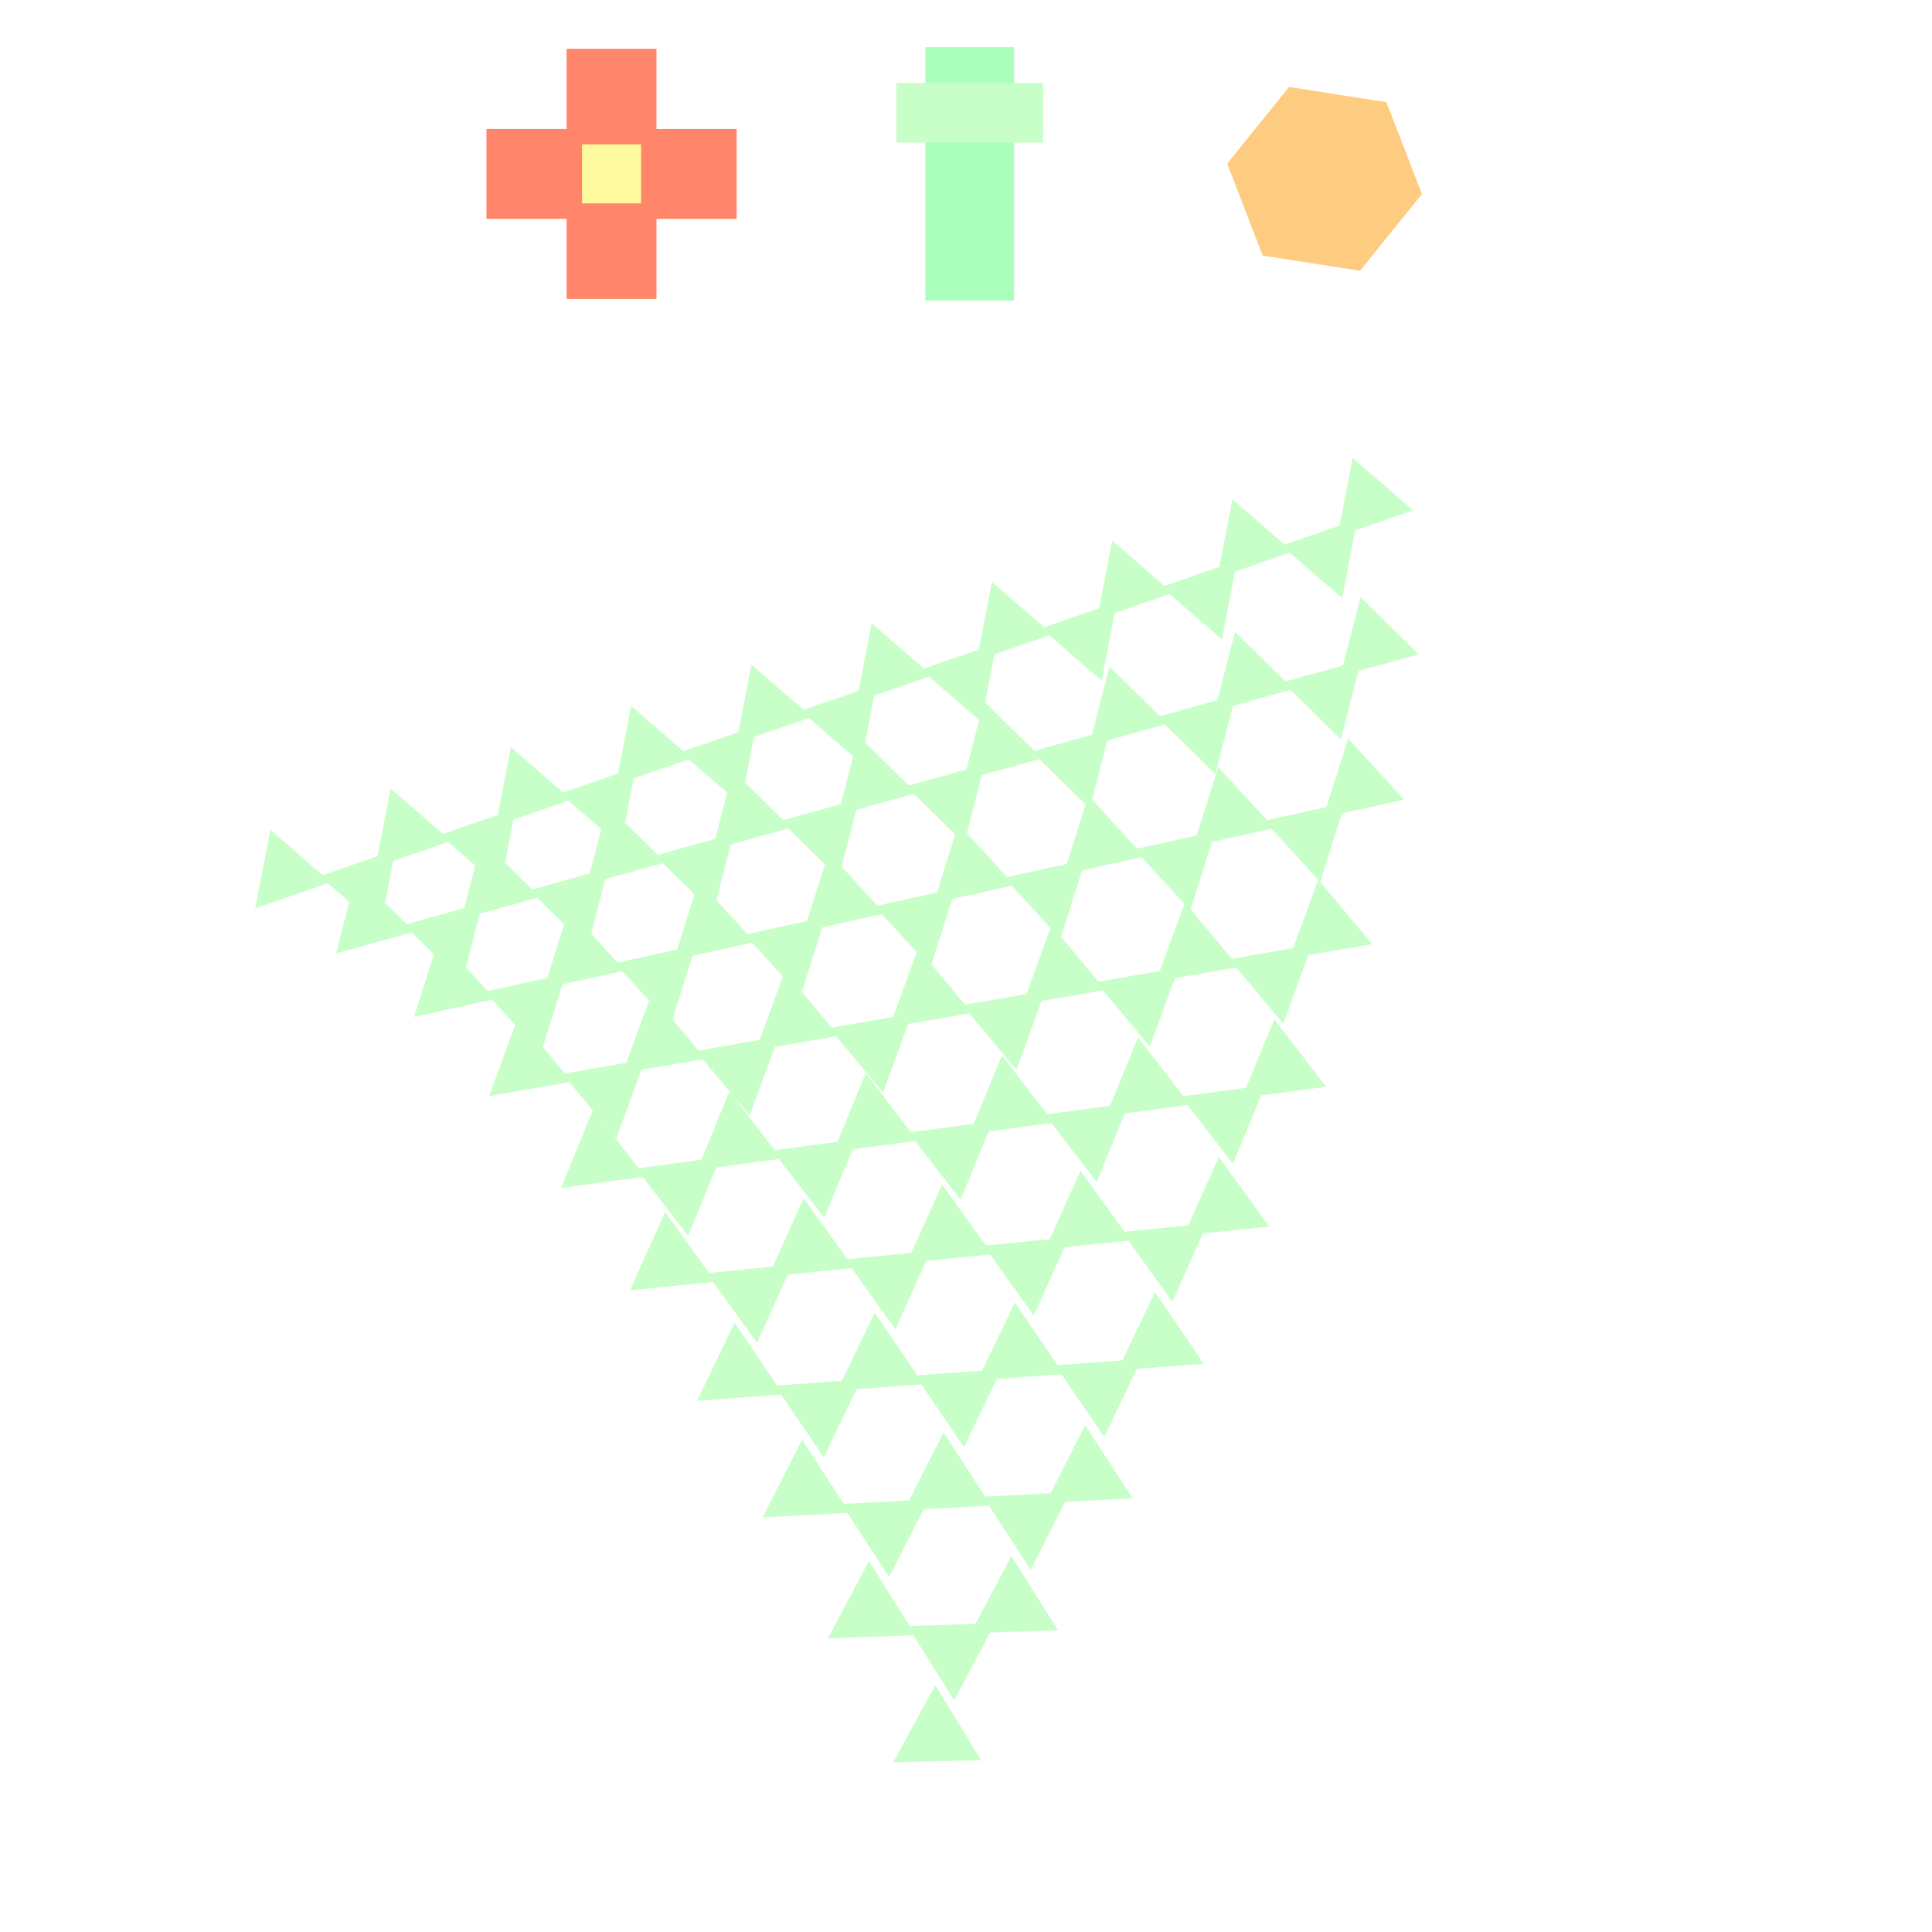 <!DOCTYPE svg>
<svg xmlns="http://www.w3.org/2000/svg" xmlns:xlink="http://www.w3.org/1999/xlink" width="600" height="600">
<rect width="100%" height="100%" fill="#808080" stroke="none"/>
<g transform="translate(300,300)">
<g transform="scale(3,3)">
<path stroke="rgb(0,0,0)" stroke-opacity="1" fill="rgb(255,255,255)" fill-opacity="1" id="Layer_1" d="M107.411 107.089 L105.406 107.092 L103.402 107.095 L101.397 107.098 L99.392 107.101 L97.388 107.104 L95.383 107.107 L93.378 107.11 L91.374 107.113 L89.369 107.116 L87.364 107.119 L85.359 107.122 L83.355 107.125 L81.35 107.128 L79.346 107.131 L77.341 107.134 L75.336 107.137 L73.331 107.14 L71.327 107.143 L69.322 107.146 L67.317 107.149 L65.313 107.152 L63.308 107.155 L61.303 107.158 L59.299 107.161 L57.294 107.164 L55.289 107.167 L53.285 107.17 L51.28 107.173 L49.275 107.176 L47.271 107.179 L45.266 107.182 L43.261 107.185 L41.257 107.188 L39.252 107.191 L37.247 107.194 L35.243 107.197 L33.238 107.2 L31.233 107.203 L29.229 107.206 L27.224 107.209 L25.219 107.212 L23.215 107.215 L21.21 107.218 L19.205 107.221 L17.201 107.224 L15.196 107.227 L13.191 107.23 L11.187 107.233 L9.182 107.236 L7.177 107.239 L5.173 107.242 L3.168 107.245 L1.163 107.248 L-0.841 107.252 L-2.846 107.255 L-4.851 107.258 L-6.855 107.261 L-8.86 107.264 L-10.865 107.267 L-12.87 107.27 L-14.874 107.273 L-16.879 107.276 L-18.884 107.279 L-20.888 107.282 L-22.893 107.285 L-24.898 107.288 L-26.902 107.291 L-28.907 107.294 L-30.912 107.297 L-32.916 107.3 L-34.921 107.303 L-36.926 107.306 L-38.93 107.309 L-40.935 107.312 L-42.94 107.315 L-44.944 107.318 L-46.949 107.321 L-48.954 107.324 L-50.958 107.327 L-52.963 107.33 L-54.968 107.333 L-56.972 107.336 L-58.977 107.339 L-60.982 107.342 L-62.986 107.345 L-64.991 107.348 L-66.996 107.351 L-69 107.354 L-71.005 107.357 L-73.01 107.36 L-75.014 107.363 L-77.019 107.366 L-79.024 107.369 L-81.028 107.372 L-83.033 107.375 L-85.038 107.378 L-87.042 107.381 L-89.047 107.384 L-91.052 107.387 L-93.056 107.39 L-95.061 107.393 L-97.066 107.396 L-99.07 107.399 L-101.075 107.402 L-103.08 107.405 L-105.084 107.408 L-107.089 107.411 L-107.092 105.406 L-107.095 103.402 L-107.098 101.397 L-107.101 99.392 L-107.104 97.388 L-107.107 95.383 L-107.11 93.378 L-107.113 91.374 L-107.116 89.369 L-107.119 87.364 L-107.122 85.359 L-107.125 83.355 L-107.128 81.35 L-107.131 79.346 L-107.134 77.341 L-107.137 75.336 L-107.14 73.331 L-107.143 71.327 L-107.146 69.322 L-107.149 67.317 L-107.152 65.313 L-107.155 63.308 L-107.158 61.303 L-107.161 59.299 L-107.164 57.294 L-107.167 55.289 L-107.17 53.285 L-107.173 51.28 L-107.176 49.275 L-107.179 47.271 L-107.182 45.266 L-107.185 43.261 L-107.188 41.257 L-107.191 39.252 L-107.194 37.247 L-107.197 35.243 L-107.2 33.238 L-107.203 31.233 L-107.206 29.229 L-107.209 27.224 L-107.212 25.219 L-107.215 23.215 L-107.218 21.21 L-107.221 19.205 L-107.224 17.201 L-107.227 15.196 L-107.23 13.191 L-107.233 11.187 L-107.236 9.182 L-107.239 7.177 L-107.242 5.173 L-107.245 3.168 L-107.248 1.163 L-107.251 -0.841 L-107.255 -2.846 L-107.258 -4.851 L-107.261 -6.855 L-107.264 -8.86 L-107.267 -10.865 L-107.27 -12.87 L-107.273 -14.874 L-107.276 -16.879 L-107.279 -18.884 L-107.282 -20.888 L-107.285 -22.893 L-107.288 -24.898 L-107.291 -26.902 L-107.294 -28.907 L-107.297 -30.912 L-107.3 -32.916 L-107.303 -34.921 L-107.306 -36.926 L-107.309 -38.93 L-107.312 -40.935 L-107.315 -42.94 L-107.318 -44.944 L-107.321 -46.949 L-107.324 -48.954 L-107.327 -50.958 L-107.33 -52.963 L-107.333 -54.968 L-107.336 -56.972 L-107.339 -58.977 L-107.342 -60.982 L-107.345 -62.986 L-107.348 -64.991 L-107.351 -66.996 L-107.354 -69 L-107.357 -71.005 L-107.36 -73.01 L-107.363 -75.014 L-107.366 -77.019 L-107.369 -79.024 L-107.372 -81.028 L-107.375 -83.033 L-107.378 -85.038 L-107.381 -87.042 L-107.384 -89.047 L-107.387 -91.052 L-107.39 -93.056 L-107.393 -95.061 L-107.396 -97.066 L-107.399 -99.07 L-107.402 -101.075 L-107.405 -103.08 L-107.408 -105.084 L-107.411 -107.089 L-105.406 -107.092 L-103.402 -107.095 L-101.397 -107.098 L-99.392 -107.101 L-97.388 -107.104 L-95.383 -107.107 L-93.378 -107.11 L-91.374 -107.113 L-89.369 -107.116 L-87.364 -107.119 L-85.359 -107.122 L-83.355 -107.125 L-81.35 -107.128 L-79.346 -107.131 L-77.341 -107.134 L-75.336 -107.137 L-73.331 -107.14 L-71.327 -107.143 L-69.322 -107.146 L-67.317 -107.149 L-65.313 -107.152 L-63.308 -107.155 L-61.303 -107.158 L-59.299 -107.161 L-57.294 -107.164 L-55.289 -107.167 L-53.285 -107.17 L-51.28 -107.173 L-49.275 -107.176 L-47.271 -107.179 L-45.266 -107.182 L-43.261 -107.185 L-41.257 -107.188 L-39.252 -107.191 L-37.247 -107.194 L-35.243 -107.197 L-33.238 -107.2 L-31.233 -107.203 L-29.229 -107.206 L-27.224 -107.209 L-25.219 -107.212 L-23.215 -107.215 L-21.21 -107.218 L-19.205 -107.221 L-17.201 -107.224 L-15.196 -107.227 L-13.191 -107.23 L-11.187 -107.233 L-9.182 -107.236 L-7.177 -107.239 L-5.173 -107.242 L-3.168 -107.245 L-1.163 -107.248 L0.841 -107.252 L2.846 -107.255 L4.851 -107.258 L6.855 -107.261 L8.86 -107.264 L10.865 -107.267 L12.87 -107.27 L14.874 -107.273 L16.879 -107.276 L18.884 -107.279 L20.888 -107.282 L22.893 -107.285 L24.898 -107.288 L26.902 -107.291 L28.907 -107.294 L30.912 -107.297 L32.916 -107.3 L34.921 -107.303 L36.926 -107.306 L38.93 -107.309 L40.935 -107.312 L42.94 -107.315 L44.944 -107.318 L46.949 -107.321 L48.954 -107.324 L50.958 -107.327 L52.963 -107.33 L54.968 -107.333 L56.972 -107.336 L58.977 -107.339 L60.982 -107.342 L62.986 -107.345 L64.991 -107.348 L66.996 -107.351 L69 -107.354 L71.005 -107.357 L73.01 -107.36 L75.014 -107.363 L77.019 -107.366 L79.024 -107.369 L81.028 -107.372 L83.033 -107.375 L85.038 -107.378 L87.042 -107.381 L89.047 -107.384 L91.052 -107.387 L93.056 -107.39 L95.061 -107.393 L97.066 -107.396 L99.07 -107.399 L101.075 -107.402 L103.08 -107.405 L105.084 -107.408 L107.089 -107.411 L107.092 -105.406 L107.095 -103.402 L107.098 -101.397 L107.101 -99.392 L107.104 -97.388 L107.107 -95.383 L107.11 -93.378 L107.113 -91.374 L107.116 -89.369 L107.119 -87.364 L107.122 -85.359 L107.125 -83.355 L107.128 -81.35 L107.131 -79.346 L107.134 -77.341 L107.137 -75.336 L107.14 -73.331 L107.143 -71.327 L107.146 -69.322 L107.149 -67.317 L107.152 -65.313 L107.155 -63.308 L107.158 -61.303 L107.161 -59.299 L107.164 -57.294 L107.167 -55.289 L107.17 -53.285 L107.173 -51.28 L107.176 -49.275 L107.179 -47.271 L107.182 -45.266 L107.185 -43.261 L107.188 -41.257 L107.191 -39.252 L107.194 -37.247 L107.197 -35.243 L107.2 -33.238 L107.203 -31.233 L107.206 -29.229 L107.209 -27.224 L107.212 -25.219 L107.215 -23.215 L107.218 -21.21 L107.221 -19.205 L107.224 -17.201 L107.227 -15.196 L107.23 -13.191 L107.233 -11.187 L107.236 -9.182 L107.239 -7.177 L107.242 -5.173 L107.245 -3.168 L107.248 -1.163 L107.251 0.841 L107.255 2.846 L107.258 4.851 L107.261 6.855 L107.264 8.86 L107.267 10.865 L107.27 12.87 L107.273 14.874 L107.276 16.879 L107.279 18.884 L107.282 20.888 L107.285 22.893 L107.288 24.898 L107.291 26.902 L107.294 28.907 L107.297 30.912 L107.3 32.916 L107.303 34.921 L107.306 36.926 L107.309 38.93 L107.312 40.935 L107.315 42.94 L107.318 44.944 L107.321 46.949 L107.324 48.954 L107.327 50.958 L107.33 52.963 L107.333 54.968 L107.336 56.972 L107.339 58.977 L107.342 60.982 L107.345 62.986 L107.348 64.991 L107.351 66.996 L107.354 69 L107.357 71.005 L107.36 73.01 L107.363 75.014 L107.366 77.019 L107.369 79.024 L107.372 81.028 L107.375 83.033 L107.378 85.038 L107.381 87.042 L107.384 89.047 L107.387 91.052 L107.39 93.056 L107.393 95.061 L107.396 97.066 L107.399 99.07 L107.402 101.075 L107.405 103.08 L107.408 105.084 L107.411 107.089 Z " />
<path stroke="rgb(169,255,187)" stroke-opacity="1" fill="rgb(169,255,187)" fill-opacity="1" id="scalebar" d="M-3.699 -94.609 L-1.656 -94.609 L0.388 -94.609 L2.431 -94.609 L4.475 -94.609 L4.475 -92.669 L4.475 -90.728 L4.475 -88.788 L4.475 -86.847 L4.475 -84.907 L4.475 -82.966 L4.475 -81.026 L4.475 -79.085 L4.475 -77.145 L4.475 -75.204 L4.475 -73.264 L4.475 -71.323 L4.475 -69.383 L2.431 -69.383 L0.388 -69.383 L-1.656 -69.383 L-3.699 -69.383 L-3.699 -71.323 L-3.699 -73.264 L-3.699 -75.204 L-3.699 -77.145 L-3.699 -79.085 L-3.699 -81.026 L-3.699 -82.966 L-3.699 -84.907 L-3.699 -86.847 L-3.699 -88.788 L-3.699 -90.728 L-3.699 -92.669 L-3.699 -94.609 Z " />
<path stroke="rgb(200,255,200)" stroke-opacity="1" fill="rgb(200,255,200)" fill-opacity="1" id="scaleslider" d="M-6.699 -90.92 L-4.674 -90.92 L-2.649 -90.92 L-0.624 -90.92 L1.4 -90.92 L3.425 -90.92 L5.45 -90.92 L7.475 -90.92 L7.475 -89.194 L7.475 -87.467 L7.475 -85.74 L5.45 -85.74 L3.425 -85.74 L1.4 -85.74 L-0.624 -85.74 L-2.649 -85.74 L-4.674 -85.74 L-6.699 -85.74 L-6.699 -87.467 L-6.699 -89.194 L-6.699 -90.92 Z " />
<path stroke="rgb(255,134,106)" stroke-opacity="1" fill="rgb(255,134,106)" fill-opacity="1" id="tranbar" d="M-49.142 -86.146 L-47.068 -86.146 L-44.993 -86.146 L-42.919 -86.146 L-40.844 -86.146 L-40.844 -88.221 L-40.844 -90.296 L-40.844 -92.37 L-40.844 -94.445 L-38.769 -94.445 L-36.693 -94.445 L-34.617 -94.445 L-32.542 -94.445 L-32.542 -92.37 L-32.542 -90.296 L-32.542 -88.221 L-32.542 -86.146 L-30.467 -86.146 L-28.392 -86.146 L-26.318 -86.146 L-24.243 -86.146 L-24.243 -84.072 L-24.243 -81.997 L-24.243 -79.922 L-24.243 -77.848 L-26.318 -77.848 L-28.392 -77.848 L-30.467 -77.848 L-32.542 -77.848 L-32.542 -75.773 L-32.542 -73.698 L-32.542 -71.623 L-32.542 -69.548 L-34.617 -69.548 L-36.693 -69.548 L-38.769 -69.548 L-40.844 -69.548 L-40.844 -71.623 L-40.844 -73.698 L-40.844 -75.773 L-40.844 -77.848 L-42.919 -77.848 L-44.993 -77.848 L-47.068 -77.848 L-49.142 -77.848 L-49.142 -79.922 L-49.142 -81.997 L-49.142 -84.072 L-49.142 -86.146 Z " />
<path stroke="rgb(255,250,159)" stroke-opacity="1" fill="rgb(255,250,159)" fill-opacity="1" id="translider" d="M-39.248 -84.553 L-37.545 -84.553 L-35.841 -84.553 L-34.138 -84.553 L-34.138 -82.85 L-34.138 -81.147 L-34.138 -79.444 L-35.841 -79.444 L-37.545 -79.444 L-39.248 -79.444 L-39.248 -81.147 L-39.248 -82.85 L-39.248 -84.553 Z " />
<path stroke="rgb(254,204,128)" stroke-opacity="1" fill="rgb(254,204,128)" fill-opacity="1" id="rotate" d="M43.16 -88.974 L43.853 -87.179 L44.547 -85.384 L45.24 -83.588 L45.933 -81.793 L46.627 -79.998 L45.418 -78.5 L44.21 -77.002 L43.002 -75.504 L41.793 -74.005 L40.585 -72.507 L38.683 -72.805 L36.781 -73.102 L34.879 -73.4 L32.978 -73.697 L31.076 -73.995 L30.383 -75.79 L29.689 -77.586 L28.996 -79.381 L28.303 -81.177 L27.609 -82.972 L28.818 -84.47 L30.026 -85.968 L31.235 -87.466 L32.443 -88.963 L33.651 -90.461 L35.553 -90.164 L37.455 -89.867 L39.357 -89.569 L41.258 -89.272 L43.16 -88.974 Z " />
<path stroke="rgb(200,255,200)" stroke-opacity="1" fill="rgb(200,255,200)" fill-opacity="1" id="tri_0" d="M40.348 -51.654 L41.338 -50.794 L42.329 -49.935 L43.319 -49.076 L44.31 -48.217 L45.3 -47.357 L44.062 -46.929 L42.825 -46.501 L41.587 -46.074 L40.349 -45.646 L39.111 -45.218 L39.358 -46.505 L39.606 -47.792 L39.853 -49.079 L40.1 -50.367 L40.348 -51.654 Z " />
<path stroke="rgb(200,255,200)" stroke-opacity="1" fill="rgb(200,255,200)" fill-opacity="1" id="tri_0_18_" d="M27.901 -47.376 L28.891 -46.518 L29.882 -45.659 L30.873 -44.8 L31.863 -43.942 L32.854 -43.083 L31.616 -42.655 L30.378 -42.227 L29.14 -41.798 L27.902 -41.37 L26.664 -40.942 L26.911 -42.229 L27.159 -43.516 L27.406 -44.803 L27.653 -46.09 L27.901 -47.376 Z " />
<path stroke="rgb(200,255,200)" stroke-opacity="1" fill="rgb(200,255,200)" fill-opacity="1" id="tri_1_16_" d="M41.109 -37.212 L42.066 -36.272 L43.024 -35.332 L43.982 -34.391 L44.94 -33.451 L45.898 -32.51 L44.606 -32.151 L43.313 -31.792 L42.021 -31.433 L40.729 -31.075 L39.437 -30.716 L39.771 -32.015 L40.106 -33.314 L40.44 -34.614 L40.774 -35.913 L41.109 -37.212 Z " />
<path stroke="rgb(200,255,200)" stroke-opacity="1" fill="rgb(200,255,200)" fill-opacity="1" id="tri_0_17_" d="M38.613 -39.034 L37.623 -39.893 L36.632 -40.752 L35.641 -41.611 L34.651 -42.47 L33.66 -43.329 L34.898 -43.757 L36.136 -44.185 L37.374 -44.613 L38.612 -45.042 L39.85 -45.47 L39.603 -44.182 L39.355 -42.895 L39.108 -41.608 L38.861 -40.321 L38.613 -39.034 Z " />
<path stroke="rgb(200,255,200)" stroke-opacity="1" fill="rgb(200,255,200)" fill-opacity="1" id="tri_0_16_" d="M15.453 -43.099 L16.444 -42.24 L17.434 -41.381 L18.425 -40.522 L19.416 -39.662 L20.407 -38.803 L19.169 -38.375 L17.93 -37.947 L16.692 -37.519 L15.453 -37.091 L14.214 -36.663 L14.462 -37.951 L14.71 -39.238 L14.957 -40.525 L15.205 -41.812 L15.453 -43.099 Z " />
<path stroke="rgb(200,255,200)" stroke-opacity="1" fill="rgb(200,255,200)" fill-opacity="1" id="tri_1_15_" d="M28.113 -33.622 L29.072 -32.681 L30.03 -31.741 L30.988 -30.801 L31.946 -29.861 L32.904 -28.92 L31.612 -28.561 L30.319 -28.202 L29.027 -27.843 L27.734 -27.485 L26.442 -27.126 L26.776 -28.425 L27.11 -29.724 L27.445 -31.023 L27.779 -32.322 L28.113 -33.622 Z " />
<path stroke="rgb(200,255,200)" stroke-opacity="1" fill="rgb(200,255,200)" fill-opacity="1" id="tri_0_15_" d="M26.167 -34.756 L25.176 -35.615 L24.185 -36.474 L23.194 -37.333 L22.203 -38.192 L21.212 -39.051 L22.45 -39.479 L23.689 -39.907 L24.927 -40.335 L26.166 -40.763 L27.404 -41.191 L27.157 -39.904 L26.909 -38.617 L26.662 -37.33 L26.414 -36.043 L26.167 -34.756 Z " />
<path stroke="rgb(200,255,200)" stroke-opacity="1" fill="rgb(200,255,200)" fill-opacity="1" id="tri_2_14_" d="M39.771 -22.574 L40.697 -21.563 L41.622 -20.552 L42.547 -19.541 L43.472 -18.53 L44.397 -17.519 L43.06 -17.224 L41.723 -16.929 L40.386 -16.634 L39.049 -16.34 L37.712 -16.045 L38.124 -17.351 L38.536 -18.656 L38.948 -19.962 L39.359 -21.268 L39.771 -22.574 Z " />
<path stroke="rgb(200,255,200)" stroke-opacity="1" fill="rgb(200,255,200)" fill-opacity="1" id="tri_1_14_" d="M38.537 -24.422 L37.579 -25.363 L36.621 -26.303 L35.663 -27.244 L34.704 -28.184 L33.746 -29.125 L35.039 -29.484 L36.331 -29.843 L37.624 -30.201 L38.916 -30.56 L40.209 -30.919 L39.875 -29.62 L39.54 -28.321 L39.206 -27.021 L38.872 -25.722 L38.537 -24.422 Z " />
<path stroke="rgb(200,255,200)" stroke-opacity="1" fill="rgb(200,255,200)" fill-opacity="1" id="tri_0_14_" d="M3.001 -38.822 L3.992 -37.962 L4.983 -37.103 L5.974 -36.244 L6.965 -35.385 L7.956 -34.526 L6.718 -34.098 L5.479 -33.67 L4.241 -33.243 L3.003 -32.815 L1.764 -32.387 L2.012 -33.674 L2.259 -34.961 L2.506 -36.248 L2.754 -37.535 L3.001 -38.822 Z " />
<path stroke="rgb(200,255,200)" stroke-opacity="1" fill="rgb(200,255,200)" fill-opacity="1" id="tri_1_13_" d="M15.119 -30.035 L16.077 -29.094 L17.034 -28.154 L17.992 -27.213 L18.95 -26.272 L19.908 -25.331 L18.616 -24.972 L17.324 -24.613 L16.032 -24.254 L14.739 -23.895 L13.447 -23.536 L13.782 -24.836 L14.116 -26.136 L14.45 -27.436 L14.784 -28.735 L15.119 -30.035 Z " />
<path stroke="rgb(200,255,200)" stroke-opacity="1" fill="rgb(200,255,200)" fill-opacity="1" id="tri_0_13_" d="M13.716 -30.477 L12.725 -31.337 L11.734 -32.196 L10.744 -33.056 L9.753 -33.915 L8.762 -34.775 L10.001 -35.202 L11.239 -35.63 L12.477 -36.058 L13.716 -36.485 L14.954 -36.913 L14.706 -35.626 L14.459 -34.339 L14.211 -33.051 L13.963 -31.764 L13.716 -30.477 Z " />
<path stroke="rgb(200,255,200)" stroke-opacity="1" fill="rgb(200,255,200)" fill-opacity="1" id="tri_2_13_" d="M26.329 -19.623 L27.253 -18.613 L28.178 -17.602 L29.103 -16.591 L30.028 -15.58 L30.953 -14.57 L29.616 -14.275 L28.279 -13.98 L26.942 -13.685 L25.606 -13.39 L24.269 -13.095 L24.681 -14.401 L25.093 -15.706 L25.505 -17.012 L25.917 -18.318 L26.329 -19.623 Z " />
<path stroke="rgb(200,255,200)" stroke-opacity="1" fill="rgb(200,255,200)" fill-opacity="1" id="tri_1_12_" d="M25.542 -20.832 L24.584 -21.773 L23.627 -22.713 L22.669 -23.653 L21.711 -24.594 L20.753 -25.534 L22.045 -25.893 L23.337 -26.252 L24.63 -26.611 L25.922 -26.97 L27.214 -27.328 L26.879 -26.029 L26.545 -24.73 L26.211 -23.431 L25.877 -22.132 L25.542 -20.832 Z " />
<path stroke="rgb(200,255,200)" stroke-opacity="1" fill="rgb(200,255,200)" fill-opacity="1" id="tri_3_12_" d="M36.636 -7.964 L37.529 -6.894 L38.423 -5.823 L39.317 -4.753 L40.211 -3.683 L41.104 -2.612 L39.732 -2.374 L38.36 -2.135 L36.987 -1.896 L35.615 -1.657 L34.243 -1.419 L34.721 -2.728 L35.2 -4.037 L35.678 -5.346 L36.157 -6.655 L36.636 -7.964 Z " />
<path stroke="rgb(200,255,200)" stroke-opacity="1" fill="rgb(200,255,200)" fill-opacity="1" id="tri_2_12_" d="M36.449 -9.677 L35.524 -10.688 L34.599 -11.699 L33.675 -12.71 L32.749 -13.721 L31.825 -14.731 L33.161 -15.026 L34.498 -15.321 L35.835 -15.616 L37.172 -15.911 L38.508 -16.206 L38.097 -14.9 L37.685 -13.595 L37.273 -12.289 L36.861 -10.983 L36.449 -9.677 Z " />
<path stroke="rgb(200,255,200)" stroke-opacity="1" fill="rgb(200,255,200)" fill-opacity="1" id="tri_0_12_" d="M-9.444 -34.544 L-8.454 -33.685 L-7.464 -32.826 L-6.473 -31.967 L-5.483 -31.108 L-4.493 -30.25 L-5.731 -29.822 L-6.969 -29.394 L-8.207 -28.966 L-9.445 -28.538 L-10.683 -28.11 L-10.436 -29.396 L-10.188 -30.683 L-9.94 -31.97 L-9.692 -33.257 L-9.444 -34.544 Z " />
<path stroke="rgb(200,255,200)" stroke-opacity="1" fill="rgb(200,255,200)" fill-opacity="1" id="tri_1_11_" d="M2.123 -26.446 L3.081 -25.505 L4.039 -24.565 L4.997 -23.625 L5.955 -22.685 L6.913 -21.744 L5.62 -21.386 L4.328 -21.026 L3.036 -20.668 L1.744 -20.308 L0.451 -19.95 L0.786 -21.249 L1.12 -22.548 L1.454 -23.847 L1.788 -25.146 L2.123 -26.446 Z " />
<path stroke="rgb(200,255,200)" stroke-opacity="1" fill="rgb(200,255,200)" fill-opacity="1" id="tri_0_11_" d="M1.267 -26.201 L0.276 -27.06 L-0.715 -27.919 L-1.706 -28.778 L-2.697 -29.637 L-3.688 -30.496 L-2.45 -30.924 L-1.211 -31.352 L0.027 -31.78 L1.265 -32.208 L2.503 -32.636 L2.256 -31.349 L2.008 -30.062 L1.761 -28.775 L1.514 -27.488 L1.267 -26.201 Z " />
<path stroke="rgb(200,255,200)" stroke-opacity="1" fill="rgb(200,255,200)" fill-opacity="1" id="tri_2_11_" d="M12.884 -16.677 L13.809 -15.666 L14.734 -14.655 L15.659 -13.644 L16.584 -12.632 L17.509 -11.621 L16.172 -11.326 L14.835 -11.032 L13.499 -10.737 L12.162 -10.442 L10.826 -10.148 L11.237 -11.454 L11.649 -12.759 L12.06 -14.065 L12.472 -15.371 L12.884 -16.677 Z " />
<path stroke="rgb(200,255,200)" stroke-opacity="1" fill="rgb(200,255,200)" fill-opacity="1" id="tri_1_10_" d="M12.547 -17.244 L11.589 -18.185 L10.631 -19.125 L9.673 -20.066 L8.715 -21.007 L7.757 -21.948 L9.049 -22.307 L10.341 -22.666 L11.634 -23.025 L12.926 -23.384 L14.218 -23.743 L13.884 -22.443 L13.55 -21.143 L13.215 -19.843 L12.881 -18.544 L12.547 -17.244 Z " />
<path stroke="rgb(200,255,200)" stroke-opacity="1" fill="rgb(200,255,200)" fill-opacity="1" id="tri_3_11_" d="M22.83 -5.59 L23.724 -4.52 L24.617 -3.449 L25.511 -2.378 L26.404 -1.308 L27.297 -0.237 L25.925 0.001 L24.552 0.239 L23.18 0.478 L21.807 0.716 L20.435 0.955 L20.914 -0.354 L21.393 -1.663 L21.872 -2.972 L22.351 -4.281 L22.83 -5.59 Z " />
<path stroke="rgb(200,255,200)" stroke-opacity="1" fill="rgb(200,255,200)" fill-opacity="1" id="tri_2_10_" d="M23.006 -6.729 L22.081 -7.74 L21.157 -8.751 L20.232 -9.762 L19.307 -10.773 L18.383 -11.784 L19.719 -12.079 L21.056 -12.373 L22.392 -12.668 L23.729 -12.963 L25.066 -13.258 L24.654 -11.952 L24.242 -10.646 L23.83 -9.34 L23.418 -8.035 L23.006 -6.729 Z " />
<path stroke="rgb(200,255,200)" stroke-opacity="1" fill="rgb(200,255,200)" fill-opacity="1" id="tri_4_10_" d="M32.044 6.513 L32.908 7.634 L33.772 8.755 L34.636 9.877 L35.5 10.998 L36.364 12.12 L34.963 12.306 L33.561 12.493 L32.159 12.68 L30.758 12.867 L29.356 13.054 L29.894 11.746 L30.431 10.438 L30.969 9.129 L31.507 7.821 L32.044 6.513 Z " />
<path stroke="rgb(200,255,200)" stroke-opacity="1" fill="rgb(200,255,200)" fill-opacity="1" id="tri_3_10_" d="M32.664 4.995 L31.771 3.924 L30.877 2.853 L29.983 1.783 L29.089 0.712 L28.195 -0.359 L29.567 -0.597 L30.94 -0.836 L32.312 -1.074 L33.685 -1.312 L35.057 -1.551 L34.579 -0.242 L34.1 1.067 L33.622 2.377 L33.143 3.686 L32.664 4.995 Z " />
<path stroke="rgb(200,255,200)" stroke-opacity="1" fill="rgb(200,255,200)" fill-opacity="1" id="tri_0_10_" d="M-21.894 -30.267 L-20.903 -29.408 L-19.912 -28.549 L-18.921 -27.69 L-17.93 -26.831 L-16.939 -25.971 L-18.177 -25.544 L-19.416 -25.116 L-20.655 -24.688 L-21.894 -24.26 L-23.132 -23.832 L-22.885 -25.119 L-22.637 -26.406 L-22.389 -27.693 L-22.142 -28.98 L-21.894 -30.267 Z " />
<path stroke="rgb(200,255,200)" stroke-opacity="1" fill="rgb(200,255,200)" fill-opacity="1" id="tri_1_9_" d="M-10.871 -22.856 L-9.913 -21.916 L-8.955 -20.975 L-7.997 -20.035 L-7.039 -19.095 L-6.081 -18.154 L-7.373 -17.795 L-8.665 -17.436 L-9.958 -17.078 L-11.25 -16.719 L-12.542 -16.36 L-12.208 -17.659 L-11.874 -18.958 L-11.54 -20.258 L-11.206 -21.557 L-10.871 -22.856 Z " />
<path stroke="rgb(200,255,200)" stroke-opacity="1" fill="rgb(200,255,200)" fill-opacity="1" id="tri_0_9_" d="M-11.181 -21.924 L-12.172 -22.783 L-13.163 -23.642 L-14.154 -24.501 L-15.145 -25.36 L-16.136 -26.219 L-14.897 -26.647 L-13.658 -27.075 L-12.419 -27.502 L-11.181 -27.93 L-9.942 -28.358 L-10.19 -27.071 L-10.437 -25.784 L-10.685 -24.497 L-10.933 -23.211 L-11.181 -21.924 Z " />
<path stroke="rgb(200,255,200)" stroke-opacity="1" fill="rgb(200,255,200)" fill-opacity="1" id="tri_2_9_" d="M-0.56 -13.728 L0.365 -12.717 L1.29 -11.706 L2.215 -10.695 L3.139 -9.684 L4.064 -8.674 L2.728 -8.378 L1.391 -8.083 L0.055 -7.788 L-1.282 -7.492 L-2.619 -7.197 L-2.207 -8.503 L-1.795 -9.809 L-1.384 -11.115 L-0.972 -12.421 L-0.56 -13.728 Z " />
<path stroke="rgb(200,255,200)" stroke-opacity="1" fill="rgb(200,255,200)" fill-opacity="1" id="tri_1_8_" d="M-0.448 -13.657 L-1.406 -14.597 L-2.364 -15.537 L-3.322 -16.478 L-4.28 -17.418 L-5.238 -18.358 L-3.946 -18.717 L-2.653 -19.076 L-1.361 -19.435 L-0.069 -19.794 L1.223 -20.153 L0.889 -18.854 L0.555 -17.554 L0.22 -16.255 L-0.114 -14.956 L-0.448 -13.657 Z " />
<path stroke="rgb(200,255,200)" stroke-opacity="1" fill="rgb(200,255,200)" fill-opacity="1" id="tri_3_9_" d="M9.024 -3.215 L9.918 -2.145 L10.812 -1.075 L11.706 -0.004 L12.599 1.066 L13.493 2.136 L12.12 2.374 L10.748 2.613 L9.375 2.851 L8.003 3.09 L6.63 3.328 L7.109 2.019 L7.588 0.711 L8.066 -0.598 L8.545 -1.907 L9.024 -3.215 Z " />
<path stroke="rgb(200,255,200)" stroke-opacity="1" fill="rgb(200,255,200)" fill-opacity="1" id="tri_2_8_" d="M9.563 -3.781 L8.638 -4.792 L7.713 -5.803 L6.788 -6.813 L5.863 -7.824 L4.938 -8.835 L6.275 -9.13 L7.611 -9.425 L8.948 -9.721 L10.284 -10.016 L11.621 -10.311 L11.209 -9.005 L10.798 -7.699 L10.386 -6.393 L9.974 -5.087 L9.563 -3.781 Z " />
<path stroke="rgb(200,255,200)" stroke-opacity="1" fill="rgb(200,255,200)" fill-opacity="1" id="tri_4_9_" d="M17.945 8.375 L18.809 9.496 L19.672 10.617 L20.536 11.739 L21.399 12.86 L22.263 13.981 L20.861 14.168 L19.46 14.356 L18.059 14.543 L16.657 14.73 L15.256 14.918 L15.794 13.609 L16.332 12.301 L16.869 10.992 L17.407 9.684 L17.945 8.375 Z " />
<path stroke="rgb(200,255,200)" stroke-opacity="1" fill="rgb(200,255,200)" fill-opacity="1" id="tri_3_8_" d="M18.856 7.368 L17.962 6.297 L17.069 5.227 L16.175 4.156 L15.282 3.085 L14.388 2.015 L15.761 1.776 L17.134 1.538 L18.506 1.3 L19.879 1.061 L21.252 0.823 L20.773 2.132 L20.293 3.441 L19.814 4.75 L19.335 6.059 L18.856 7.368 Z " />
<path stroke="rgb(200,255,200)" stroke-opacity="1" fill="rgb(200,255,200)" fill-opacity="1" id="tri_5_8_" d="M26.285 20.766 L27.122 21.928 L27.959 23.091 L28.796 24.253 L29.633 25.416 L30.47 26.578 L29.046 26.722 L27.622 26.865 L26.198 27.009 L24.774 27.152 L23.351 27.295 L23.937 25.989 L24.524 24.683 L25.111 23.378 L25.698 22.072 L26.285 20.766 Z " />
<path stroke="rgb(200,255,200)" stroke-opacity="1" fill="rgb(200,255,200)" fill-opacity="1" id="tri_4_8_" d="M27.499 19.499 L26.635 18.378 L25.772 17.257 L24.908 16.136 L24.044 15.015 L23.181 13.894 L24.582 13.707 L25.983 13.52 L27.385 13.332 L28.786 13.145 L30.187 12.958 L29.65 14.266 L29.112 15.574 L28.574 16.882 L28.037 18.191 L27.499 19.499 Z " />
<path stroke="rgb(200,255,200)" stroke-opacity="1" fill="rgb(200,255,200)" fill-opacity="1" id="tri_0_8_" d="M-34.344 -25.991 L-33.353 -25.132 L-32.363 -24.273 L-31.372 -23.413 L-30.381 -22.554 L-29.39 -21.694 L-30.628 -21.267 L-31.866 -20.839 L-33.105 -20.411 L-34.343 -19.983 L-35.581 -19.555 L-35.334 -20.842 L-35.086 -22.13 L-34.839 -23.417 L-34.592 -24.704 L-34.344 -25.991 Z " />
<path stroke="rgb(200,255,200)" stroke-opacity="1" fill="rgb(200,255,200)" fill-opacity="1" id="tri_1_7_" d="M-23.865 -19.269 L-22.908 -18.328 L-21.95 -17.388 L-20.992 -16.447 L-20.035 -15.507 L-19.077 -14.566 L-20.369 -14.208 L-21.661 -13.849 L-22.953 -13.491 L-24.245 -13.132 L-25.537 -12.774 L-25.203 -14.073 L-24.868 -15.372 L-24.534 -16.671 L-24.2 -17.97 L-23.865 -19.269 Z " />
<path stroke="rgb(200,255,200)" stroke-opacity="1" fill="rgb(200,255,200)" fill-opacity="1" id="tri_0_7_" d="M-23.631 -17.646 L-24.621 -18.505 L-25.611 -19.364 L-26.602 -20.223 L-27.593 -21.082 L-28.583 -21.942 L-27.345 -22.369 L-26.107 -22.797 L-24.868 -23.225 L-23.63 -23.653 L-22.392 -24.081 L-22.64 -22.794 L-22.887 -21.507 L-23.135 -20.22 L-23.383 -18.933 L-23.631 -17.646 Z " />
<path stroke="rgb(200,255,200)" stroke-opacity="1" fill="rgb(200,255,200)" fill-opacity="1" id="tri_2_7_" d="M-14.005 -10.78 L-13.08 -9.769 L-12.155 -8.758 L-11.23 -7.747 L-10.306 -6.735 L-9.381 -5.724 L-10.718 -5.429 L-12.054 -5.134 L-13.391 -4.839 L-14.727 -4.544 L-16.064 -4.249 L-15.652 -5.556 L-15.241 -6.862 L-14.829 -8.168 L-14.417 -9.474 L-14.005 -10.78 Z " />
<path stroke="rgb(200,255,200)" stroke-opacity="1" fill="rgb(200,255,200)" fill-opacity="1" id="tri_1_6_" d="M-13.443 -10.067 L-14.401 -11.008 L-15.359 -11.949 L-16.317 -12.89 L-17.274 -13.83 L-18.232 -14.771 L-16.94 -15.13 L-15.648 -15.488 L-14.356 -15.847 L-13.064 -16.205 L-11.772 -16.564 L-12.106 -15.264 L-12.441 -13.965 L-12.775 -12.666 L-13.109 -11.367 L-13.443 -10.067 Z " />
<path stroke="rgb(200,255,200)" stroke-opacity="1" fill="rgb(200,255,200)" fill-opacity="1" id="tri_3_7_" d="M-4.783 -0.84 L-3.889 0.23 L-2.995 1.301 L-2.101 2.372 L-1.208 3.442 L-0.314 4.513 L-1.686 4.751 L-3.059 4.989 L-4.432 5.227 L-5.804 5.465 L-7.177 5.703 L-6.698 4.394 L-6.219 3.086 L-5.74 1.777 L-5.262 0.468 L-4.783 -0.84 Z " />
<path stroke="rgb(200,255,200)" stroke-opacity="1" fill="rgb(200,255,200)" fill-opacity="1" id="tri_2_6_" d="M-3.881 -0.831 L-4.806 -1.842 L-5.731 -2.853 L-6.656 -3.864 L-7.581 -4.875 L-8.506 -5.886 L-7.169 -6.181 L-5.833 -6.476 L-4.496 -6.771 L-3.159 -7.066 L-1.823 -7.361 L-2.234 -6.055 L-2.646 -4.749 L-3.058 -3.443 L-3.469 -2.137 L-3.881 -0.831 Z " />
<path stroke="rgb(200,255,200)" stroke-opacity="1" fill="rgb(200,255,200)" fill-opacity="1" id="tri_4_7_" d="M3.844 10.237 L4.708 11.358 L5.572 12.479 L6.436 13.601 L7.299 14.722 L8.163 15.843 L6.762 16.03 L5.361 16.218 L3.959 16.405 L2.558 16.592 L1.156 16.779 L1.694 15.471 L2.231 14.162 L2.769 12.854 L3.306 11.546 L3.844 10.237 Z " />
<path stroke="rgb(200,255,200)" stroke-opacity="1" fill="rgb(200,255,200)" fill-opacity="1" id="tri_3_6_" d="M5.051 9.742 L4.157 8.671 L3.263 7.601 L2.369 6.53 L1.475 5.46 L0.582 4.389 L1.954 4.151 L3.327 3.913 L4.7 3.675 L6.072 3.437 L7.445 3.199 L6.966 4.508 L6.487 5.816 L6.009 7.125 L5.53 8.433 L5.051 9.742 Z " />
<path stroke="rgb(200,255,200)" stroke-opacity="1" fill="rgb(200,255,200)" fill-opacity="1" id="tri_5_7_" d="M11.954 22.189 L12.791 23.352 L13.628 24.515 L14.465 25.678 L15.302 26.84 L16.139 28.003 L14.715 28.146 L13.29 28.289 L11.866 28.432 L10.441 28.575 L9.017 28.718 L9.604 27.412 L10.192 26.107 L10.779 24.801 L11.366 23.495 L11.954 22.189 Z " />
<path stroke="rgb(200,255,200)" stroke-opacity="1" fill="rgb(200,255,200)" fill-opacity="1" id="tri_4_6_" d="M13.4 21.361 L12.536 20.24 L11.672 19.119 L10.809 17.998 L9.945 16.877 L9.082 15.755 L10.483 15.568 L11.884 15.381 L13.286 15.194 L14.687 15.006 L16.089 14.819 L15.551 16.127 L15.013 17.436 L14.475 18.744 L13.937 20.053 L13.4 21.361 Z " />
<path stroke="rgb(200,255,200)" stroke-opacity="1" fill="rgb(200,255,200)" fill-opacity="1" id="tri_6_6_" d="M19.647 34.766 L20.462 35.962 L21.277 37.159 L22.091 38.355 L22.906 39.552 L23.721 40.748 L22.28 40.855 L20.838 40.962 L19.396 41.07 L17.954 41.177 L16.512 41.284 L17.139 39.981 L17.766 38.677 L18.393 37.373 L19.02 36.07 L19.647 34.766 Z " />
<path stroke="rgb(200,255,200)" stroke-opacity="1" fill="rgb(200,255,200)" fill-opacity="1" id="tri_5_6_" d="M21.258 33.757 L20.421 32.594 L19.583 31.431 L18.745 30.268 L17.908 29.106 L17.07 27.943 L18.494 27.8 L19.919 27.657 L21.343 27.514 L22.768 27.371 L24.192 27.228 L23.605 28.534 L23.019 29.84 L22.432 31.145 L21.845 32.451 L21.258 33.757 Z " />
<path stroke="rgb(200,255,200)" stroke-opacity="1" fill="rgb(200,255,200)" fill-opacity="1" id="tri_0_6_" d="M-46.794 -21.712 L-45.803 -20.853 L-44.812 -19.994 L-43.821 -19.135 L-42.83 -18.276 L-41.839 -17.417 L-43.078 -16.989 L-44.316 -16.56 L-45.554 -16.132 L-46.793 -15.704 L-48.031 -15.275 L-47.784 -16.563 L-47.536 -17.85 L-47.289 -19.137 L-47.041 -20.425 L-46.794 -21.712 Z " />
<path stroke="rgb(200,255,200)" stroke-opacity="1" fill="rgb(200,255,200)" fill-opacity="1" id="tri_1_5_" d="M-36.861 -15.679 L-35.903 -14.739 L-34.945 -13.799 L-33.986 -12.858 L-33.028 -11.918 L-32.07 -10.978 L-33.362 -10.619 L-34.655 -10.261 L-35.947 -9.902 L-37.24 -9.543 L-38.532 -9.185 L-38.198 -10.484 L-37.864 -11.783 L-37.53 -13.081 L-37.195 -14.38 L-36.861 -15.679 Z " />
<path stroke="rgb(200,255,200)" stroke-opacity="1" fill="rgb(200,255,200)" fill-opacity="1" id="tri_0_5_" d="M-36.078 -13.369 L-37.069 -14.228 L-38.061 -15.087 L-39.052 -15.945 L-40.043 -16.804 L-41.034 -17.663 L-39.795 -18.092 L-38.557 -18.52 L-37.319 -18.948 L-36.08 -19.377 L-34.842 -19.805 L-35.089 -18.518 L-35.336 -17.23 L-35.584 -15.943 L-35.831 -14.656 L-36.078 -13.369 Z " />
<path stroke="rgb(200,255,200)" stroke-opacity="1" fill="rgb(200,255,200)" fill-opacity="1" id="tri_2_5_" d="M-27.45 -7.833 L-26.525 -6.822 L-25.6 -5.811 L-24.675 -4.8 L-23.75 -3.789 L-22.825 -2.778 L-24.162 -2.482 L-25.498 -2.187 L-26.834 -1.892 L-28.171 -1.596 L-29.507 -1.301 L-29.096 -2.607 L-28.684 -3.914 L-28.273 -5.22 L-27.862 -6.526 L-27.45 -7.833 Z " />
<path stroke="rgb(200,255,200)" stroke-opacity="1" fill="rgb(200,255,200)" fill-opacity="1" id="tri_1_4_" d="M-26.438 -6.481 L-27.396 -7.422 L-28.355 -8.362 L-29.313 -9.303 L-30.271 -10.243 L-31.229 -11.184 L-29.936 -11.542 L-28.644 -11.901 L-27.351 -12.259 L-26.059 -12.618 L-24.767 -12.976 L-25.101 -11.677 L-25.435 -10.378 L-25.77 -9.079 L-26.104 -7.78 L-26.438 -6.481 Z " />
<path stroke="rgb(200,255,200)" stroke-opacity="1" fill="rgb(200,255,200)" fill-opacity="1" id="tri_3_5_" d="M-18.587 1.534 L-17.693 2.605 L-16.8 3.675 L-15.907 4.746 L-15.013 5.816 L-14.12 6.886 L-15.493 7.125 L-16.866 7.363 L-18.238 7.602 L-19.611 7.84 L-20.984 8.078 L-20.505 6.77 L-20.025 5.461 L-19.546 4.152 L-19.066 2.843 L-18.587 1.534 Z " />
<path stroke="rgb(200,255,200)" stroke-opacity="1" fill="rgb(200,255,200)" fill-opacity="1" id="tri_2_4_" d="M-17.326 2.116 L-18.251 1.105 L-19.175 0.094 L-20.1 -0.917 L-21.024 -1.927 L-21.949 -2.938 L-20.613 -3.233 L-19.276 -3.529 L-17.94 -3.824 L-16.604 -4.12 L-15.267 -4.415 L-15.679 -3.109 L-16.091 -1.803 L-16.503 -0.496 L-16.915 0.81 L-17.326 2.116 Z " />
<path stroke="rgb(200,255,200)" stroke-opacity="1" fill="rgb(200,255,200)" fill-opacity="1" id="tri_4_5_" d="M-10.257 12.103 L-9.393 13.223 L-8.529 14.344 L-7.665 15.465 L-6.801 16.586 L-5.937 17.707 L-7.339 17.894 L-8.74 18.081 L-10.142 18.268 L-11.543 18.456 L-12.945 18.643 L-12.407 17.335 L-11.87 16.027 L-11.332 14.719 L-10.795 13.411 L-10.257 12.103 Z " />
<path stroke="rgb(200,255,200)" stroke-opacity="1" fill="rgb(200,255,200)" fill-opacity="1" id="tri_3_4_" d="M-8.756 12.118 L-9.65 11.047 L-10.544 9.977 L-11.438 8.907 L-12.332 7.837 L-13.226 6.766 L-11.853 6.528 L-10.48 6.289 L-9.107 6.051 L-7.735 5.812 L-6.362 5.574 L-6.841 6.883 L-7.32 8.191 L-7.798 9.5 L-8.277 10.809 L-8.756 12.118 Z " />
<path stroke="rgb(200,255,200)" stroke-opacity="1" fill="rgb(200,255,200)" fill-opacity="1" id="tri_5_5_" d="M-2.379 23.612 L-1.542 24.774 L-0.704 25.937 L0.133 27.1 L0.971 28.263 L1.808 29.426 L0.383 29.57 L-1.041 29.713 L-2.466 29.856 L-3.89 29.999 L-5.315 30.142 L-4.728 28.836 L-4.141 27.53 L-3.553 26.224 L-2.966 24.918 L-2.379 23.612 Z " />
<path stroke="rgb(200,255,200)" stroke-opacity="1" fill="rgb(200,255,200)" fill-opacity="1" id="tri_4_4_" d="M-0.7 23.224 L-1.564 22.103 L-2.428 20.982 L-3.292 19.86 L-4.156 18.739 L-5.02 17.617 L-3.619 17.43 L-2.217 17.243 L-0.816 17.056 L0.585 16.869 L1.987 16.682 L1.449 17.99 L0.912 19.299 L0.374 20.607 L-0.163 21.916 L-0.7 23.224 Z " />
<path stroke="rgb(200,255,200)" stroke-opacity="1" fill="rgb(200,255,200)" fill-opacity="1" id="tri_6_5_" d="M5.136 35.824 L5.95 37.02 L6.765 38.216 L7.579 39.412 L8.394 40.608 L9.208 41.804 L7.766 41.912 L6.325 42.019 L4.883 42.127 L3.442 42.234 L2 42.342 L2.627 41.038 L3.254 39.735 L3.881 38.431 L4.509 37.128 L5.136 35.824 Z " />
<path stroke="rgb(200,255,200)" stroke-opacity="1" fill="rgb(200,255,200)" fill-opacity="1" id="tri_5_4_" d="M6.924 35.18 L6.087 34.018 L5.25 32.855 L4.413 31.693 L3.576 30.53 L2.739 29.368 L4.163 29.225 L5.588 29.081 L7.012 28.938 L8.437 28.795 L9.861 28.651 L9.274 29.957 L8.687 31.263 L8.099 32.569 L7.512 33.874 L6.924 35.18 Z " />
<path stroke="rgb(200,255,200)" stroke-opacity="1" fill="rgb(200,255,200)" fill-opacity="1" id="tri_7_4_" d="M12.386 48.535 L13.182 49.758 L13.977 50.981 L14.772 52.204 L15.568 53.427 L16.363 54.65 L14.908 54.726 L13.452 54.802 L11.997 54.879 L10.542 54.955 L9.086 55.031 L9.746 53.732 L10.406 52.433 L11.066 51.133 L11.726 49.834 L12.386 48.535 Z " />
<path stroke="rgb(200,255,200)" stroke-opacity="1" fill="rgb(200,255,200)" fill-opacity="1" id="tri_6_4_" d="M14.229 47.754 L13.414 46.557 L12.599 45.361 L11.784 44.165 L10.97 42.969 L10.155 41.773 L11.596 41.665 L13.038 41.558 L14.48 41.45 L15.921 41.343 L17.363 41.235 L16.736 42.539 L16.109 43.843 L15.482 45.146 L14.855 46.45 L14.229 47.754 Z " />
<path stroke="rgb(200,255,200)" stroke-opacity="1" fill="rgb(200,255,200)" fill-opacity="1" id="tri_0_4_" d="M-59.244 -17.435 L-58.253 -16.576 L-57.262 -15.717 L-56.271 -14.858 L-55.281 -13.998 L-54.29 -13.139 L-55.528 -12.711 L-56.766 -12.283 L-58.004 -11.855 L-59.242 -11.427 L-60.48 -10.999 L-60.233 -12.287 L-59.986 -13.574 L-59.739 -14.861 L-59.491 -16.148 L-59.244 -17.435 Z " />
<path stroke="rgb(200,255,200)" stroke-opacity="1" fill="rgb(200,255,200)" fill-opacity="1" id="tri_1_3_" d="M-49.855 -12.092 L-48.897 -11.151 L-47.94 -10.211 L-46.982 -9.27 L-46.024 -8.329 L-45.066 -7.389 L-46.358 -7.03 L-47.65 -6.672 L-48.942 -6.313 L-50.234 -5.955 L-51.526 -5.597 L-51.192 -6.896 L-50.858 -8.195 L-50.523 -9.494 L-50.189 -10.793 L-49.855 -12.092 Z " />
<path stroke="rgb(200,255,200)" stroke-opacity="1" fill="rgb(200,255,200)" fill-opacity="1" id="tri_0_3_" d="M-48.529 -9.09 L-49.519 -9.949 L-50.51 -10.808 L-51.5 -11.668 L-52.491 -12.527 L-53.482 -13.386 L-52.243 -13.814 L-51.005 -14.242 L-49.767 -14.67 L-48.529 -15.098 L-47.291 -15.526 L-47.538 -14.239 L-47.786 -12.952 L-48.033 -11.664 L-48.281 -10.377 L-48.529 -9.09 Z " />
<path stroke="rgb(200,255,200)" stroke-opacity="1" fill="rgb(200,255,200)" fill-opacity="1" id="tri_2_3_" d="M-40.894 -4.883 L-39.969 -3.872 L-39.045 -2.861 L-38.12 -1.85 L-37.195 -0.839 L-36.27 0.172 L-37.607 0.467 L-38.944 0.762 L-40.28 1.057 L-41.617 1.353 L-42.953 1.648 L-42.541 0.342 L-42.13 -0.964 L-41.718 -2.271 L-41.306 -3.577 L-40.894 -4.883 Z " />
<path stroke="rgb(200,255,200)" stroke-opacity="1" fill="rgb(200,255,200)" fill-opacity="1" id="tri_1_2_" d="M-39.433 -2.892 L-40.391 -3.833 L-41.349 -4.773 L-42.307 -5.713 L-43.264 -6.654 L-44.222 -7.594 L-42.93 -7.953 L-41.638 -8.311 L-40.346 -8.67 L-39.054 -9.028 L-37.762 -9.386 L-38.096 -8.087 L-38.431 -6.789 L-38.765 -5.49 L-39.099 -4.191 L-39.433 -2.892 Z " />
<path stroke="rgb(200,255,200)" stroke-opacity="1" fill="rgb(200,255,200)" fill-opacity="1" id="tri_3_3_" d="M-32.396 3.909 L-31.502 4.979 L-30.608 6.05 L-29.713 7.121 L-28.819 8.191 L-27.925 9.262 L-29.299 9.5 L-30.672 9.738 L-32.045 9.976 L-33.418 10.214 L-34.791 10.452 L-34.312 9.143 L-33.833 7.835 L-33.354 6.526 L-32.875 5.217 L-32.396 3.909 Z " />
<path stroke="rgb(200,255,200)" stroke-opacity="1" fill="rgb(200,255,200)" fill-opacity="1" id="tri_2_2_" d="M-30.769 5.065 L-31.694 4.054 L-32.619 3.043 L-33.545 2.032 L-34.47 1.021 L-35.395 0.01 L-34.059 -0.285 L-32.722 -0.581 L-31.385 -0.876 L-30.049 -1.171 L-28.712 -1.466 L-29.123 -0.16 L-29.535 1.146 L-29.946 2.453 L-30.357 3.759 L-30.769 5.065 Z " />
<path stroke="rgb(200,255,200)" stroke-opacity="1" fill="rgb(200,255,200)" fill-opacity="1" id="tri_4_3_" d="M-24.357 13.964 L-23.493 15.085 L-22.63 16.207 L-21.766 17.328 L-20.902 18.45 L-20.038 19.571 L-21.439 19.758 L-22.84 19.945 L-24.241 20.133 L-25.642 20.32 L-27.043 20.507 L-26.506 19.198 L-25.969 17.89 L-25.432 16.581 L-24.894 15.273 L-24.357 13.964 Z " />
<path stroke="rgb(200,255,200)" stroke-opacity="1" fill="rgb(200,255,200)" fill-opacity="1" id="tri_3_2_" d="M-22.564 14.493 L-23.457 13.422 L-24.351 12.351 L-25.245 11.281 L-26.139 10.21 L-27.032 9.139 L-25.659 8.901 L-24.286 8.663 L-22.913 8.425 L-21.539 8.187 L-20.166 7.949 L-20.645 9.258 L-21.125 10.567 L-21.605 11.876 L-22.084 13.184 L-22.564 14.493 Z " />
<path stroke="rgb(200,255,200)" stroke-opacity="1" fill="rgb(200,255,200)" fill-opacity="1" id="tri_5_3_" d="M-16.71 25.035 L-15.873 26.198 L-15.036 27.36 L-14.199 28.523 L-13.362 29.685 L-12.525 30.848 L-13.949 30.991 L-15.373 31.134 L-16.797 31.278 L-18.221 31.421 L-19.645 31.564 L-19.058 30.259 L-18.471 28.953 L-17.884 27.647 L-17.297 26.341 L-16.71 25.035 Z " />
<path stroke="rgb(200,255,200)" stroke-opacity="1" fill="rgb(200,255,200)" fill-opacity="1" id="tri_4_2_" d="M-14.801 25.087 L-15.665 23.966 L-16.528 22.845 L-17.392 21.724 L-18.255 20.603 L-19.119 19.482 L-17.718 19.295 L-16.317 19.108 L-14.916 18.921 L-13.515 18.734 L-12.114 18.546 L-12.651 19.854 L-13.189 21.163 L-13.726 22.471 L-14.264 23.779 L-14.801 25.087 Z " />
<path stroke="rgb(200,255,200)" stroke-opacity="1" fill="rgb(200,255,200)" fill-opacity="1" id="tri_6_3_" d="M-9.376 36.878 L-8.561 38.074 L-7.747 39.271 L-6.933 40.467 L-6.118 41.663 L-5.304 42.86 L-6.746 42.967 L-8.187 43.074 L-9.629 43.181 L-11.07 43.288 L-12.512 43.395 L-11.884 42.092 L-11.257 40.788 L-10.63 39.485 L-10.003 38.181 L-9.376 36.878 Z " />
<path stroke="rgb(200,255,200)" stroke-opacity="1" fill="rgb(200,255,200)" fill-opacity="1" id="tri_5_2_" d="M-7.407 36.604 L-8.244 35.441 L-9.081 34.279 L-9.918 33.116 L-10.755 31.953 L-11.592 30.79 L-10.168 30.647 L-8.744 30.503 L-7.32 30.36 L-5.896 30.217 L-4.472 30.073 L-5.059 31.38 L-5.646 32.686 L-6.233 33.992 L-6.82 35.298 L-7.407 36.604 Z " />
<path stroke="rgb(200,255,200)" stroke-opacity="1" fill="rgb(200,255,200)" fill-opacity="1" id="tri_7_3_" d="M-2.265 49.286 L-1.47 50.51 L-0.675 51.733 L0.12 52.956 L0.915 54.179 L1.71 55.403 L0.255 55.479 L-1.2 55.555 L-2.655 55.632 L-4.11 55.708 L-5.565 55.785 L-4.905 54.485 L-4.245 53.185 L-3.585 51.886 L-2.925 50.586 L-2.265 49.286 Z " />
<path stroke="rgb(200,255,200)" stroke-opacity="1" fill="rgb(200,255,200)" fill-opacity="1" id="tri_6_2_" d="M-0.284 48.81 L-1.099 47.614 L-1.913 46.417 L-2.727 45.221 L-3.542 44.024 L-4.356 42.828 L-2.915 42.721 L-1.473 42.613 L-0.032 42.506 L1.41 42.399 L2.851 42.292 L2.224 43.596 L1.597 44.899 L0.97 46.203 L0.343 47.506 L-0.284 48.81 Z " />
<path stroke="rgb(200,255,200)" stroke-opacity="1" fill="rgb(200,255,200)" fill-opacity="1" id="tri_8_2_" d="M4.737 62.072 L5.517 63.315 L6.297 64.558 L7.077 65.801 L7.857 67.045 L8.637 68.288 L7.171 68.342 L5.706 68.396 L4.24 68.45 L2.775 68.504 L1.309 68.557 L1.995 67.26 L2.68 65.963 L3.366 64.666 L4.051 63.369 L4.737 62.072 Z " />
<path stroke="rgb(200,255,200)" stroke-opacity="1" fill="rgb(200,255,200)" fill-opacity="1" id="tri_7_2_" d="M6.642 61.503 L5.847 60.28 L5.052 59.057 L4.257 57.834 L3.462 56.611 L2.667 55.388 L4.122 55.312 L5.577 55.235 L7.032 55.159 L8.487 55.083 L9.942 55.006 L9.282 56.306 L8.622 57.605 L7.962 58.904 L7.302 60.204 L6.642 61.503 Z " />
<path stroke="rgb(200,255,200)" stroke-opacity="1" fill="rgb(200,255,200)" fill-opacity="1" id="tri_0_2_" d="M-71.692 -13.157 L-70.701 -12.298 L-69.711 -11.439 L-68.72 -10.58 L-67.729 -9.721 L-66.739 -8.862 L-67.977 -8.434 L-69.215 -8.006 L-70.453 -7.578 L-71.691 -7.149 L-72.929 -6.721 L-72.682 -8.008 L-72.434 -9.296 L-72.187 -10.583 L-71.939 -11.87 L-71.692 -13.157 Z " />
<path stroke="rgb(200,255,200)" stroke-opacity="1" fill="rgb(200,255,200)" fill-opacity="1" id="tri_1_1_" d="M-62.85 -8.504 L-61.892 -7.563 L-60.934 -6.623 L-59.975 -5.682 L-59.017 -4.742 L-58.059 -3.802 L-59.351 -3.443 L-60.644 -3.083 L-61.936 -2.724 L-63.228 -2.365 L-64.52 -2.006 L-64.186 -3.306 L-63.852 -4.605 L-63.518 -5.905 L-63.184 -7.204 L-62.85 -8.504 Z " />
<path stroke="rgb(200,255,200)" stroke-opacity="1" fill="rgb(200,255,200)" fill-opacity="1" id="tri_0_1_" d="M-60.977 -4.814 L-61.968 -5.673 L-62.959 -6.532 L-63.95 -7.391 L-64.941 -8.25 L-65.932 -9.109 L-64.694 -9.537 L-63.456 -9.965 L-62.218 -10.393 L-60.98 -10.822 L-59.741 -11.25 L-59.989 -9.963 L-60.236 -8.675 L-60.483 -7.388 L-60.73 -6.101 L-60.977 -4.814 Z " />
<path stroke="rgb(200,255,200)" stroke-opacity="1" fill="rgb(200,255,200)" fill-opacity="1" id="tri_2_1_" d="M-54.336 -1.932 L-53.411 -0.921 L-52.486 0.089 L-51.562 1.1 L-50.637 2.11 L-49.712 3.121 L-51.049 3.416 L-52.386 3.712 L-53.723 4.007 L-55.06 4.303 L-56.397 4.598 L-55.985 3.292 L-55.573 1.986 L-55.161 0.68 L-54.748 -0.626 L-54.336 -1.932 Z " />
<path stroke="rgb(200,255,200)" stroke-opacity="1" fill="rgb(200,255,200)" fill-opacity="1" id="tri_1" d="M-52.427 0.695 L-53.385 -0.245 L-54.342 -1.185 L-55.3 -2.125 L-56.258 -3.065 L-57.216 -4.005 L-55.924 -4.364 L-54.632 -4.723 L-53.34 -5.082 L-52.048 -5.441 L-50.755 -5.8 L-51.09 -4.501 L-51.424 -3.202 L-51.758 -1.903 L-52.092 -0.604 L-52.427 0.695 Z " />
<path stroke="rgb(200,255,200)" stroke-opacity="1" fill="rgb(200,255,200)" fill-opacity="1" id="tri_3_1_" d="M-46.203 6.286 L-45.309 7.356 L-44.415 8.427 L-43.521 9.497 L-42.627 10.568 L-41.733 11.638 L-43.106 11.876 L-44.478 12.114 L-45.851 12.353 L-47.224 12.591 L-48.597 12.829 L-48.118 11.521 L-47.639 10.212 L-47.161 8.903 L-46.682 7.595 L-46.203 6.286 Z " />
<path stroke="rgb(200,255,200)" stroke-opacity="1" fill="rgb(200,255,200)" fill-opacity="1" id="tri_2" d="M-44.215 8.015 L-45.14 7.004 L-46.065 5.994 L-46.99 4.983 L-47.916 3.972 L-48.841 2.961 L-47.504 2.666 L-46.167 2.37 L-44.83 2.075 L-43.492 1.78 L-42.155 1.484 L-42.567 2.79 L-42.979 4.097 L-43.391 5.403 L-43.803 6.709 L-44.215 8.015 Z " />
<path stroke="rgb(200,255,200)" stroke-opacity="1" fill="rgb(200,255,200)" fill-opacity="1" id="tri_4_1_" d="M-38.458 15.828 L-37.594 16.949 L-36.73 18.07 L-35.867 19.191 L-35.003 20.311 L-34.139 21.432 L-35.54 21.62 L-36.941 21.807 L-38.342 21.994 L-39.743 22.182 L-41.144 22.369 L-40.607 21.061 L-40.07 19.753 L-39.532 18.444 L-38.995 17.136 L-38.458 15.828 Z " />
<path stroke="rgb(200,255,200)" stroke-opacity="1" fill="rgb(200,255,200)" fill-opacity="1" id="tri_3" d="M-36.371 16.867 L-37.265 15.797 L-38.158 14.727 L-39.052 13.656 L-39.946 12.586 L-40.839 11.516 L-39.466 11.277 L-38.094 11.039 L-36.721 10.801 L-35.348 10.562 L-33.975 10.324 L-34.454 11.633 L-34.934 12.941 L-35.413 14.25 L-35.892 15.559 L-36.371 16.867 Z " />
<path stroke="rgb(200,255,200)" stroke-opacity="1" fill="rgb(200,255,200)" fill-opacity="1" id="tri_5_1_" d="M-31.041 26.458 L-30.204 27.621 L-29.367 28.784 L-28.53 29.947 L-27.692 31.109 L-26.855 32.272 L-28.279 32.416 L-29.704 32.559 L-31.128 32.702 L-32.553 32.845 L-33.977 32.988 L-33.39 31.682 L-32.803 30.376 L-32.216 29.07 L-31.629 27.764 L-31.041 26.458 Z " />
<path stroke="rgb(200,255,200)" stroke-opacity="1" fill="rgb(200,255,200)" fill-opacity="1" id="tri_4" d="M-28.901 26.95 L-29.764 25.829 L-30.628 24.708 L-31.492 23.586 L-32.356 22.465 L-33.22 21.344 L-31.819 21.157 L-30.418 20.969 L-29.016 20.782 L-27.615 20.595 L-26.214 20.407 L-26.752 21.716 L-27.289 23.024 L-27.826 24.333 L-28.363 25.642 L-28.901 26.95 Z " />
<path stroke="rgb(200,255,200)" stroke-opacity="1" fill="rgb(200,255,200)" fill-opacity="1" id="tri_6_1_" d="M-23.887 37.934 L-23.072 39.13 L-22.258 40.326 L-21.443 41.523 L-20.629 42.719 L-19.814 43.915 L-21.256 44.022 L-22.698 44.13 L-24.14 44.237 L-25.582 44.345 L-27.023 44.452 L-26.396 43.149 L-25.769 41.845 L-25.142 40.541 L-24.514 39.238 L-23.887 37.934 Z " />
<path stroke="rgb(200,255,200)" stroke-opacity="1" fill="rgb(200,255,200)" fill-opacity="1" id="tri_5" d="M-21.737 38.026 L-22.574 36.863 L-23.412 35.701 L-24.249 34.538 L-25.086 33.376 L-25.924 32.213 L-24.499 32.07 L-23.075 31.927 L-21.651 31.783 L-20.226 31.64 L-18.802 31.497 L-19.389 32.803 L-19.976 34.108 L-20.563 35.414 L-21.15 36.72 L-21.737 38.026 Z " />
<path stroke="rgb(200,255,200)" stroke-opacity="1" fill="rgb(200,255,200)" fill-opacity="1" id="tri_7_1_" d="M-16.917 50.041 L-16.121 51.264 L-15.326 52.487 L-14.531 53.71 L-13.736 54.933 L-12.941 56.155 L-14.396 56.232 L-15.851 56.309 L-17.307 56.385 L-18.762 56.462 L-20.218 56.538 L-19.557 55.239 L-18.897 53.94 L-18.237 52.64 L-17.577 51.341 L-16.917 50.041 Z " />
<path stroke="rgb(200,255,200)" stroke-opacity="1" fill="rgb(200,255,200)" fill-opacity="1" id="tri_6" d="M-14.796 49.864 L-15.611 48.668 L-16.425 47.472 L-17.24 46.276 L-18.055 45.08 L-18.869 43.884 L-17.427 43.776 L-15.985 43.669 L-14.543 43.562 L-13.101 43.454 L-11.66 43.346 L-12.287 44.65 L-12.914 45.953 L-13.541 47.257 L-14.169 48.56 L-14.796 49.864 Z " />
<path stroke="rgb(200,255,200)" stroke-opacity="1" fill="rgb(200,255,200)" fill-opacity="1" id="tri_8_1_" d="M-10.019 62.59 L-9.238 63.834 L-8.458 65.077 L-7.677 66.32 L-6.897 67.564 L-6.116 68.807 L-7.582 68.861 L-9.048 68.915 L-10.514 68.969 L-11.979 69.023 L-13.445 69.077 L-12.76 67.779 L-12.075 66.482 L-11.389 65.185 L-10.704 63.887 L-10.019 62.59 Z " />
<path stroke="rgb(200,255,200)" stroke-opacity="1" fill="rgb(200,255,200)" fill-opacity="1" id="tri_7" d="M-8.009 62.256 L-8.805 61.033 L-9.6 59.81 L-10.396 58.587 L-11.191 57.364 L-11.986 56.141 L-10.531 56.065 L-9.076 55.988 L-7.62 55.911 L-6.165 55.835 L-4.709 55.758 L-5.369 57.058 L-6.029 58.357 L-6.689 59.657 L-7.349 60.957 L-8.009 62.256 Z " />
<path stroke="rgb(200,255,200)" stroke-opacity="1" fill="rgb(200,255,200)" fill-opacity="1" id="tri_9" d="M-3.155 75.445 L-2.387 76.704 L-1.619 77.962 L-0.852 79.221 L-0.084 80.48 L0.684 81.739 L-0.789 81.774 L-2.261 81.809 L-3.733 81.844 L-5.206 81.88 L-6.678 81.915 L-5.973 80.621 L-5.269 79.327 L-4.564 78.033 L-3.86 76.739 L-3.155 75.445 Z " />
<path stroke="rgb(200,255,200)" stroke-opacity="1" fill="rgb(200,255,200)" fill-opacity="1" id="tri_8" d="M-1.255 75.029 L-2.035 73.786 L-2.815 72.543 L-3.595 71.3 L-4.376 70.056 L-5.156 68.813 L-3.69 68.759 L-2.224 68.705 L-0.759 68.651 L0.707 68.597 L2.173 68.543 L1.487 69.841 L0.802 71.138 L0.116 72.435 L-0.569 73.732 L-1.255 75.029 Z " />
</g>
</g>
</svg>
